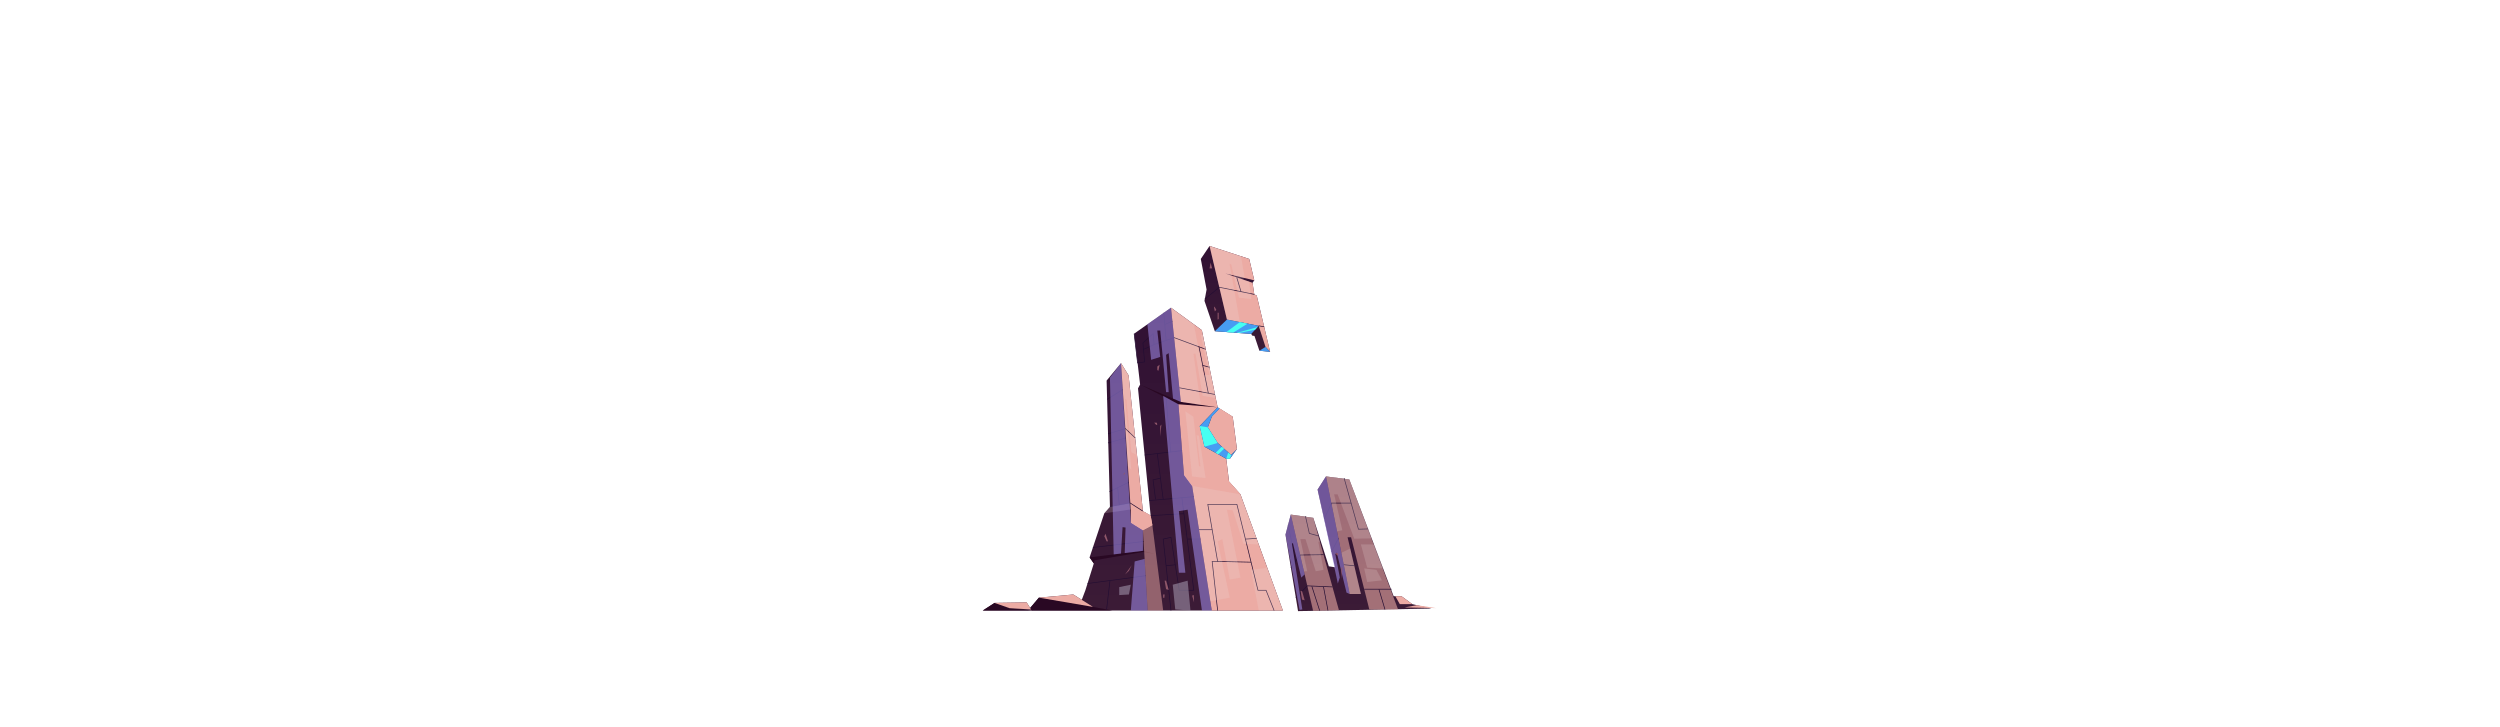 <?xml version="1.0" encoding="UTF-8"?>
<svg xmlns="http://www.w3.org/2000/svg" xmlns:xlink="http://www.w3.org/1999/xlink" viewBox="0 0 1800.45 523.78">
  <defs>
    <style>
      .cls-1 {
        fill: none;
      }

      .cls-2, .cls-3, .cls-4, .cls-5, .cls-6, .cls-7, .cls-8, .cls-9, .cls-10, .cls-11, .cls-12, .cls-13, .cls-14 {
        fill-rule: evenodd;
      }

      .cls-2, .cls-4, .cls-13, .cls-14 {
        mix-blend-mode: soft-light;
      }

      .cls-2, .cls-4, .cls-14 {
        fill: #ecaba4;
      }

      .cls-2, .cls-11, .cls-12 {
        opacity: .5;
      }

      .cls-15 {
        clip-path: url(#clippath);
      }

      .cls-16 {
        fill: #230d32;
      }

      .cls-3 {
        fill: url(#_ÂÁ_Ï_ÌÌ_È_ËÂÌÚ_131);
      }

      .cls-5 {
        fill: url(#_ÂÁ_Ï_ÌÌ_È_ËÂÌÚ_131-2);
      }

      .cls-6 {
        fill: url(#_ÂÁ_Ï_ÌÌ_È_ËÂÌÚ_131-3);
      }

      .cls-7 {
        fill: #479cf2;
      }

      .cls-8 {
        fill: #47fff2;
      }

      .cls-9 {
        fill: #290823;
      }

      .cls-10 {
        fill: #90576a;
      }

      .cls-11 {
        fill: #ae9aff;
      }

      .cls-11, .cls-12 {
        mix-blend-mode: multiply;
      }

      .cls-12 {
        fill: #b3a9be;
      }

      .cls-17 {
        isolation: isolate;
      }

      .cls-13 {
        fill: #ecdedd;
        opacity: .2;
      }

      .cls-14 {
        opacity: .59;
      }
    </style>
    <clipPath id="clippath">
      <rect class="cls-1" x="77.57" y="64.25" width="1000" height="400"/>
    </clipPath>
    <linearGradient id="_ÂÁ_Ï_ÌÌ_È_ËÂÌÚ_131" data-name="¡ÂÁ˚ÏˇÌÌ˚È „‡‰ËÂÌÚ 131" x1="889.75" y1="253.41" x2="889.75" y2="177.15" gradientUnits="userSpaceOnUse">
      <stop offset="0" stop-color="#3b1b36"/>
      <stop offset="1" stop-color="#311134"/>
    </linearGradient>
    <linearGradient id="_ÂÁ_Ï_ÌÌ_È_ËÂÌÚ_131-2" data-name="¡ÂÁ˚ÏˇÌÌ˚È „‡‰ËÂÌÚ 131" x1="815.84" y1="439.68" x2="815.84" y2="221.61" xlink:href="#_ÂÁ_Ï_ÌÌ_È_ËÂÌÚ_131"/>
    <linearGradient id="_ÂÁ_Ï_ÌÌ_È_ËÂÌÚ_131-3" data-name="¡ÂÁ˚ÏˇÌÌ˚È „‡‰ËÂÌÚ 131" x1="978.32" y1="440.12" x2="978.32" y2="343.1" xlink:href="#_ÂÁ_Ï_ÌÌ_È_ËÂÌÚ_131"/>
  </defs>
  <g class="cls-17">
    <g id="side_cliff" data-name="side cliff">
      <g class="cls-15">
        <g>
          <g>
            <polygon class="cls-3" points="874.89 238.54 867.44 216.68 868.96 208.53 864.79 186.49 871.1 177.15 899.65 186.49 903.31 201.9 902.05 203.67 903.31 212.01 905.08 212.89 914.72 253.41 906.98 252.56 903.44 241.95 901.8 241.69 901.1 240.49 874.89 238.54"/>
            <polygon class="cls-4" points="871.1 177.15 883.61 230.14 906.47 234.65 911.4 249.85 914.72 253.41 905.08 212.89 903.31 212.01 902.05 203.67 882.53 196.97 903.31 201.9 899.65 186.49 871.1 177.15"/>
            <polygon class="cls-7" points="883.61 230.14 874.89 238.54 901.1 240.49 906.47 234.65 883.61 230.14"/>
            <polygon class="cls-7" points="911.4 249.85 906.98 252.56 914.72 253.41 911.4 249.85"/>
            <rect class="cls-16" x="891.97" y="199.54" width=".5" height="10.74" transform="translate(-21.35 263.47) rotate(-16.6)"/>
            <polygon class="cls-16" points="910.38 235.56 906.43 234.9 906.51 234.4 910.46 235.07 910.38 235.56"/>
            <polygon class="cls-16" points="867.83 215.61 867.52 215.23 878.05 206.61 878.17 206.63 903.36 211.76 903.26 212.25 878.19 207.14 867.83 215.61"/>
            <polygon class="cls-13" points="871.1 177.15 883.61 230.14 892.91 231.97 885.5 189.9 886.77 190.41 892.22 214.34 901.17 215.42 899.48 202.79 893.75 200.82 896.4 200.26 893.75 184.56 871.1 177.15"/>
            <polygon class="cls-10" points="876.91 230.14 876.91 225.24 877.67 225.24 877.67 229.76 876.91 230.14"/>
            <polygon class="cls-10" points="874.89 224.26 874.32 221.61 874.61 220.73 875.97 223.13 874.89 224.26"/>
            <polygon class="cls-10" points="871.1 193.31 871.86 189.15 873 193.31 871.1 193.31"/>
            <polygon class="cls-8" points="883.15 239.15 892.91 231.97 898.44 233.11 888.17 239.53 883.15 239.15"/>
            <polygon class="cls-8" points="890.52 239.78 905.65 235.54 903.86 237.49 892.22 239.83 890.52 239.78"/>
          </g>
          <g>
            <polygon class="cls-5" points="781.67 425.1 787.74 405.78 784.7 401.4 795.31 369.65 799.36 365.04 796.96 274.09 807.32 261.52 812.78 270.35 823.11 368.14 828.66 371.29 819.57 279.71 821.08 276.93 816.79 240.3 843.31 221.61 865.55 237.78 876.91 293.36 887.78 300.14 890.81 323.36 885.76 330.37 883.1 330.37 885.12 346.79 893.34 356.01 923.9 439.68 707.78 439.68 716.24 434.2 739.36 433.82 741.88 437.86 748.2 430.41 772.96 428.14 779.07 431.99 781.67 425.1"/>
            <polygon class="cls-4" points="807.32 261.52 814.39 367.5 814.39 376.45 823.11 381.9 829.92 378.24 828.66 371.29 823.11 368.14 812.78 270.35 807.32 261.52"/>
            <polygon class="cls-4" points="843.31 221.61 850.39 289.43 848.68 291.15 852.66 342.07 858.54 349.99 872.69 439.68 923.9 439.68 893.34 356.01 885.12 346.79 883.1 330.37 867.44 321.71 864.03 306.82 876.91 293.36 865.55 237.78 843.31 221.61"/>
            <polygon class="cls-4" points="887.78 300.14 878.32 294.23 872.69 300.14 869.84 307.76 876.91 319 886.63 327.68 890.81 323.36 887.78 300.14"/>
            <polygon class="cls-9" points="821.08 276.93 850.39 289.43 876.91 293.36 848.68 291.15 821.08 276.93"/>
            <polygon class="cls-9" points="784.7 401.4 823.11 396.68 832.2 399.04 823.11 397.57 788.24 403.5 787.74 405.78 784.7 401.4"/>
            <polygon class="cls-9" points="748.2 430.41 770.56 433.95 801 439.68 743.02 439.68 741.88 437.86 748.2 430.41"/>
            <polygon class="cls-9" points="716.24 434.2 727.06 437.99 743.9 439.68 707.78 439.68 716.24 434.2"/>
            <polygon class="cls-2" points="823.11 381.9 826.51 439.68 837.69 439.68 829.92 378.24 823.11 381.9"/>
            <polygon class="cls-4" points="858.54 349.99 893.34 356.01 885.12 346.79 852.66 342.07 858.54 349.99"/>
            <polygon class="cls-4" points="872.69 300.14 887.78 300.14 878.32 294.23 872.69 300.14"/>
            <polygon class="cls-16" points="917.36 439.77 911.61 425.35 905.77 425.35 905.72 425.16 890.61 363.52 870.14 363.52 877.21 404.6 873.26 404.6 877.16 439.65 876.67 439.71 872.7 404.1 876.62 404.1 869.54 363.02 891.01 363.02 891.05 363.21 906.16 424.85 911.95 424.85 917.82 439.59 917.36 439.77"/>
            <rect class="cls-16" x="896.92" y="387.72" width="8.01" height=".5" transform="translate(-22.48 57.04) rotate(-3.58)"/>
            <rect class="cls-16" x="863.51" y="381.24" width="9.47" height=".5"/>
            <rect class="cls-16" x="827.52" y="358.79" width="32.28" height=".5" transform="translate(-27.75 73.89) rotate(-4.93)"/>
            <polygon class="cls-16" points="843.07 439.71 837.42 388.02 843.52 386.69 849.46 424.85 859.46 424.85 850.91 358.43 851.4 358.36 860.03 425.35 849.04 425.35 849 425.14 843.11 387.29 837.97 388.41 843.56 439.65 843.07 439.71"/>
            <rect class="cls-16" x="855.31" y="387.97" width="9.26" height=".5"/>
            <rect class="cls-16" x="824.24" y="325.88" width="27.14" height=".5" transform="translate(-32.48 100.56) rotate(-6.74)"/>
            <polygon class="cls-16" points="837.45 359.59 833.21 326.67 833.7 326.61 837.94 359.53 837.45 359.59"/>
            <rect class="cls-16" x="839.77" y="406.81" width="6.63" height=".5" transform="translate(-36.89 87.47) rotate(-5.81)"/>
            <rect class="cls-16" x="841.19" y="285.74" width=".5" height="39.98" transform="translate(-22.36 70.47) rotate(-4.73)"/>
            <polygon class="cls-16" points="819.04 261.68 819.01 261.43 816.54 240.33 817.04 240.27 819.48 261.11 824.06 260.43 822.85 246.9 830.6 239.78 831.39 247.79 845.56 242.88 845.65 242.91 868.45 251.34 868.28 251.81 845.56 243.41 830.96 248.47 830.2 240.83 823.37 247.1 824.6 260.85 819.04 261.68"/>
            <rect class="cls-16" x="888.67" y="392.61" width=".5" height="24.01" transform="translate(464.34 1284.18) rotate(-88.71)"/>
            <rect class="cls-16" x="828.64" y="370.34" width="24.04" height=".5" transform="translate(-20.24 49.81) rotate(-3.35)"/>
            <polygon class="cls-16" points="822.97 368.35 813.99 362.59 799.4 365.29 799.31 364.8 814.09 362.06 814.18 362.12 823.24 367.92 822.97 368.35"/>
            <rect class="cls-16" x="786.97" y="391.8" width="36.73" height=".5" transform="translate(-40.42 97.15) rotate(-6.73)"/>
            <rect class="cls-16" x="783.03" y="417.13" width="42.19" height=".5" transform="translate(-48.26 110.37) rotate(-7.62)"/>
            <polygon class="cls-16" points="797.2 438.95 796.71 438.89 799.11 418.17 799.6 418.23 797.2 438.95"/>
            <polygon class="cls-16" points="817.36 315.56 810.39 308.92 798.04 312.65 797.89 312.17 810.53 308.36 817.71 315.2 817.36 315.56"/>
            <rect class="cls-16" x="796.32" y="283.83" width="13.26" height=".5" transform="translate(-29.26 465.33) rotate(-31.77)"/>
            <rect class="cls-16" x="797.72" y="316.94" width="13.44" height=".5" transform="translate(-55.67 228.03) rotate(-15.6)"/>
            <rect class="cls-16" x="798.29" y="350.41" width="15.53" height=".5" transform="translate(-72.17 388.22) rotate(-25.96)"/>
            <rect class="cls-16" x="805.23" y="351.18" width=".5" height="12.63" transform="translate(-28.91 73.97) rotate(-5.17)"/>
            <polygon class="cls-16" points="831.95 359.59 830.12 345.35 835.69 344.15 835.79 344.64 830.68 345.74 832.45 359.53 831.95 359.59"/>
            <rect class="cls-16" x="823.15" y="249.6" width="8.4" height=".5" transform="translate(-29.69 361.29) rotate(-24.21)"/>
            <rect class="cls-16" x="838.73" y="225.21" width=".5" height="19.97" transform="translate(-16.37 69.13) rotate(-4.67)"/>
            <rect class="cls-16" x="838.74" y="232.18" width="5.82" height=".5" transform="translate(-23.46 350.68) rotate(-23.22)"/>
            <polygon class="cls-16" points="874.97 284.33 849.28 279.5 849.37 279.01 875.06 283.84 874.97 284.33"/>
            <rect class="cls-16" x="866.61" y="249.51" width=".5" height="34" transform="translate(-35.56 176.45) rotate(-11.39)"/>
            <rect class="cls-16" x="868.34" y="261.3" width=".5" height="5.01" transform="translate(379.86 1028.78) rotate(-74.32)"/>
            <polygon class="cls-13" points="858.54 349.99 871.64 433.04 885.63 430.41 876.91 389.88 880.32 388.22 885.63 417.38 893.34 416.01 883.61 367.08 887.78 367.5 895.48 391.52 906.53 392.13 893.34 356.01 858.54 349.99"/>
            <polygon class="cls-13" points="906.53 439.68 900.92 410.32 912.68 408.96 923.9 439.68 906.53 439.68"/>
            <polygon class="cls-13" points="843.31 221.61 850.39 289.43 864.79 291.56 859.48 254.67 861 254.77 866.18 285.14 875.55 286.7 866.18 240.88 864.79 241.22 871.01 270.02 866.86 270.21 859.76 233.57 843.31 221.61"/>
            <polygon class="cls-13" points="853.67 296.26 858.54 343.1 868.24 344.34 863.51 313.82 861.78 313.44 864.57 335.93 863.51 335.8 859.43 300.14 853.67 296.26"/>
            <polygon class="cls-13" points="807.32 261.52 812.26 335.68 814.77 338.33 810.22 287.57 811.23 287.57 814.77 325.65 818.84 327.71 812.78 270.35 807.32 261.52"/>
            <polygon class="cls-13" points="795.31 369.65 814.35 366.88 814.04 362.33 799.36 365.04 795.31 369.65"/>
            <polygon class="cls-4" points="814.39 376.45 823.11 368.14 828.66 371.29 829.92 378.24 823.11 381.9 814.39 376.45"/>
            <polygon class="cls-4" points="748.2 430.41 787.1 437.06 772.96 428.14 748.2 430.41"/>
            <polygon class="cls-4" points="716.24 434.2 727.06 437.99 742.54 438.92 739.36 433.82 716.24 434.2"/>
            <polygon class="cls-11" points="858.54 349.99 872.69 439.68 865.61 439.68 855.31 367.08 849 368.1 853.67 412.46 849 412.46 837.69 285.14 848.68 291.15 852.66 342.07 858.54 349.99"/>
            <polygon class="cls-11" points="843.31 221.61 850.39 289.43 844.79 287.05 841.65 254.32 839.79 255.52 841.65 282.39 839.79 282.39 835.57 238.03 833.46 238.03 835.57 257.02 829.04 259.16 826.34 233.57 843.31 221.61"/>
            <polygon class="cls-11" points="807.32 261.52 814.39 376.45 823.11 381.9 823.11 396.68 810.01 398.29 810.6 379.91 808.45 379.63 807.32 398.62 802.06 399.27 799.36 272.01 807.32 261.52"/>
            <polygon class="cls-11" points="826.51 439.68 824.32 402.48 817.17 404.35 814.39 439.68 826.51 439.68"/>
            <polygon class="cls-12" points="806.05 422.83 806.05 428.56 813.04 428.14 814.39 421.08 806.05 422.83"/>
            <polygon class="cls-12" points="846.39 438.92 844.58 421.08 855.31 418.2 857.34 439.68 846.39 438.92"/>
            <polygon class="cls-7" points="890.81 323.36 886.63 327.68 876.91 319 869.84 307.76 872.69 300.14 878.32 294.23 876.91 293.36 864.03 306.82 867.44 321.71 883.1 330.37 885.76 330.37 890.81 323.36"/>
            <polygon class="cls-10" points="839.79 424.32 838.74 418.2 839.79 418.2 841.69 424.82 839.79 424.32"/>
            <polygon class="cls-10" points="837.69 430.41 837.69 428.14 838.74 428.14 838.48 430.63 837.69 430.41"/>
            <polygon class="cls-10" points="859.94 433.82 858.54 428.94 859.74 428.56 859.94 433.82"/>
            <polygon class="cls-10" points="810.22 413.74 815.05 407.06 813.04 411.08 810.22 413.74"/>
            <polygon class="cls-10" points="796.96 389.88 795.31 386.23 796.14 384.36 797.97 389.88 796.96 389.88"/>
            <polygon class="cls-10" points="835.57 314.45 835.57 306.82 836.43 305.73 835.57 314.45"/>
            <polygon class="cls-10" points="833.46 305.73 833.07 304.41 831.25 304.41 832.72 306.07 833.46 305.73"/>
            <polygon class="cls-10" points="833.46 266.51 833.46 263.96 835.14 262.63 834.3 266.99 833.46 266.51"/>
            <polygon class="cls-10" points="809.02 342.07 809.71 340.3 810.22 341.19 809.02 342.07"/>
            <polygon class="cls-8" points="867.44 321.71 876.91 319 869.84 307.76 864.03 306.82 867.44 321.71"/>
            <polygon class="cls-8" points="875.43 326.13 879.95 321.71 881.56 323.15 877.42 327.23 875.43 326.13"/>
            <polygon class="cls-8" points="883.1 330.37 884.59 325.85 886.63 327.68 885.76 330.37 883.1 330.37"/>
          </g>
          <g>
            <polygon class="cls-6" points="934.82 440.12 925.77 385.05 929.59 370.59 945.81 372.95 956.99 407.84 961.38 408.54 948.89 352.59 954.95 343.1 971.75 345.32 1003.68 429.38 1009.32 429.38 1017.07 435.07 1030.86 438.27 934.82 440.12"/>
            <polygon class="cls-14" points="954.95 343.1 972.01 427.77 980.09 427.77 970.49 386.91 973.02 386.91 986.15 438.92 1006.87 438.92 971.75 345.32 954.95 343.1"/>
            <polygon class="cls-14" points="929.59 370.59 945.67 439.9 964.25 439.39 945.81 372.95 929.59 370.59"/>
            <polygon class="cls-4" points="1009.32 429.38 1004.88 429.38 1008.1 435.07 1017.07 435.07 1009.32 429.38"/>
            <polygon class="cls-4" points="1020.45 435.85 1011.62 437.43 1034.34 437.95 1020.45 435.85"/>
            <polygon class="cls-16" points="929.88 408.97 929.48 408.67 936.22 399.47 953.17 399.22 953.18 399.72 936.47 399.97 929.88 408.97"/>
            <polygon class="cls-16" points="933.41 430.58 933.05 430.23 941.39 421.66 959.62 422.44 959.6 422.94 941.6 422.17 933.41 430.58"/>
            <rect class="cls-16" x="947.32" y="421.86" width=".5" height="18.38" transform="translate(-86.36 309.88) rotate(-17.78)"/>
            <polygon class="cls-16" points="956.13 439.72 952.93 422.73 953.42 422.64 956.62 439.63 956.13 439.72"/>
            <polygon class="cls-16" points="932.98 404.64 927.41 377.99 927.9 377.89 933.47 404.54 932.98 404.64"/>
            <polygon class="cls-16" points="949.35 386.16 942.74 384.36 939.93 371.86 940.41 371.75 943.16 383.96 949.48 385.68 949.35 386.16"/>
            <polygon class="cls-16" points="978.13 381.38 978.08 381.19 967.78 344.48 968.27 344.34 978.51 380.87 985.27 380.68 985.29 381.18 978.13 381.38"/>
            <polygon class="cls-16" points="953.85 373.91 953.4 373.7 958.83 362.08 973.05 362.08 973.05 362.58 959.15 362.58 953.85 373.91"/>
            <rect class="cls-16" x="971.3" y="403.31" width=".5" height="7.59" transform="translate(468.44 1332.59) rotate(-84.21)"/>
            <rect class="cls-16" x="982.47" y="424.07" width="19.72" height=".5"/>
            <rect class="cls-16" x="995.02" y="424" width=".5" height="15.23" transform="translate(-81.72 301.44) rotate(-16.55)"/>
            <rect class="cls-16" x="955.99" y="392.31" width="10.86" height=".5" transform="translate(166.22 1060.46) rotate(-62.24)"/>
            <polygon class="cls-13" points="954.95 343.1 962.92 382.66 966.7 381.9 960.83 356.01 963.34 356.01 975.32 387.97 987.85 387.71 971.75 345.32 954.95 343.1"/>
            <polygon class="cls-13" points="989.85 392.05 980.09 392.05 984.6 408.82 996.15 409.36 989.85 392.05"/>
            <polygon class="cls-13" points="982.46 409.36 984.6 419.15 995.27 417.96 991.33 410.48 982.46 409.36"/>
            <polygon class="cls-13" points="972.01 427.77 966.03 398.1 972.4 395.03 980.09 427.77 972.01 427.77"/>
            <polygon class="cls-13" points="929.59 370.59 939.06 411.4 941.43 411.4 936.48 388.22 940.17 388.22 947.57 411.4 953.17 410.38 949.41 390.16 950.59 390.16 945.81 372.95 929.59 370.59"/>
            <polygon class="cls-11" points="929.59 370.59 939.58 413.66 937.14 415.97 931.12 391.01 930.44 391.61 937.9 438.92 935.92 439.23 925.77 385.05 929.59 370.59"/>
            <polygon class="cls-11" points="954.95 343.1 972.01 427.77 969.73 426.77 963.08 399.44 962.72 397.97 961.69 399.05 964.9 415.85 963.48 420.23 948.89 352.59 954.95 343.1"/>
            <polygon class="cls-10" points="937.71 431.82 936.66 425.7 937.71 425.7 939.61 432.32 937.71 431.82"/>
            <polygon class="cls-10" points="965.98 416.85 965.98 409.22 966.84 408.13 965.98 416.85"/>
            <polygon class="cls-10" points="963.78 399.69 963.39 398.36 961.58 398.36 963.04 400.02 963.78 399.69"/>
          </g>
        </g>
      </g>
    </g>
  </g>
</svg>